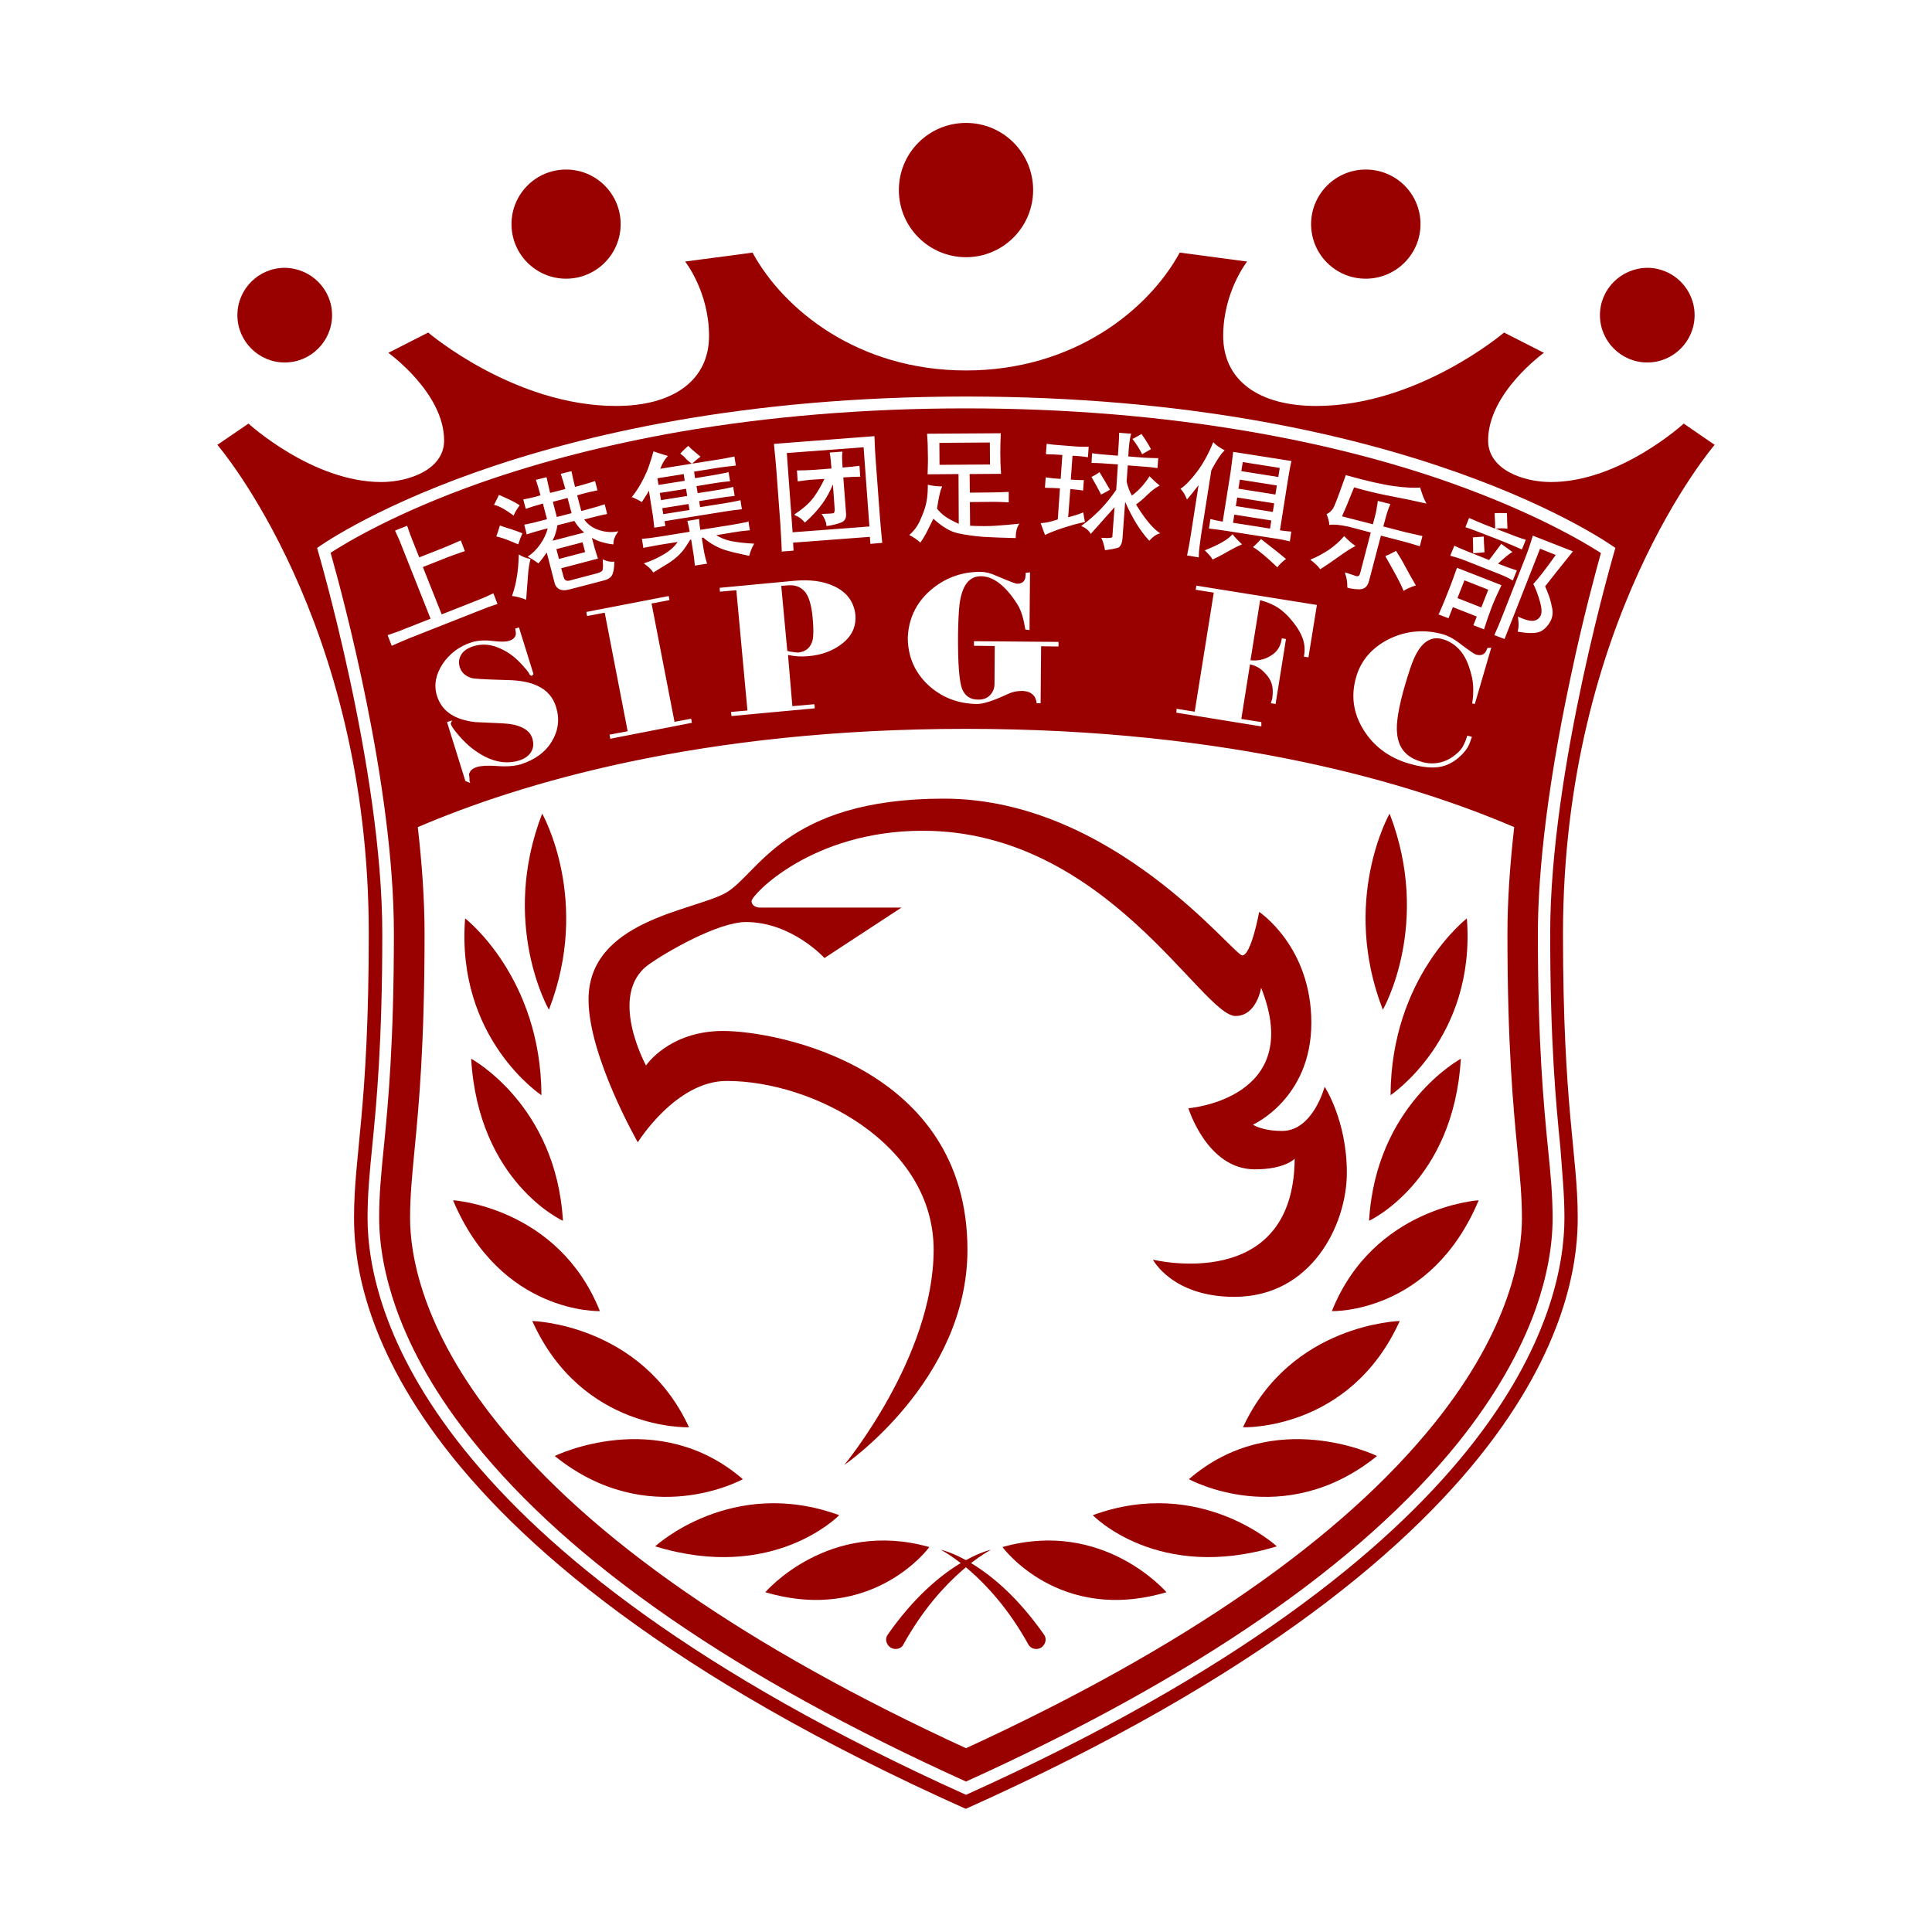 <?xml version="1.0" encoding="utf-8"?>
<!-- Generator: Adobe Illustrator 22.1.0, SVG Export Plug-In . SVG Version: 6.00 Build 0)  -->
<svg version="1.1" id="图层_1" xmlns="http://www.w3.org/2000/svg" xmlns:xlink="http://www.w3.org/1999/xlink" x="0px" y="0px"
	 viewBox="0 0 800 800" style="enable-background:new 0 0 800 800;" xml:space="preserve">
<style type="text/css">
	.st0{fill-rule:evenodd;clip-rule:evenodd;fill:#990000;}
	.st1{fill:#990000;}
</style>
<path class="st0" d="M710,184.2l-12.8-8.8c0,0-26.4,24.2-55,24.2c-11.4,0-26-5.1-26-17.2c0-19.8,23.1-36.3,23.1-36.3l-16.5-8.4
	c0,0-35.6,30.4-77.8,30.4c-23.8,0-38.5-10.6-38.5-29c0-18.3,9.9-30.8,9.9-30.8l-27.9-3.7c-12.8,23.5-43.7,48.8-88.5,48.8
	c-44.8,0-75.6-25.3-88.4-48.8l-27.9,3.7c0,0,9.9,12.5,9.9,30.8c0,18.3-14.7,29-38.5,29c-42.2,0-77.8-30.4-77.8-30.4l-16.5,8.4
	c0,0,23.1,16.5,23.1,36.3c0,12.1-14.7,17.2-26,17.2c-28.6,0-55-24.2-55-24.2L90,184.2c0,0,62.7,72.4,62.7,202.3
	c0,72.6-6.1,91.3-6.1,117.7c0,26.4,7.7,134.8,253.3,244.8c245.6-110,253.4-218.4,253.4-244.8c0-26.4-6.1-45.1-6.1-117.7
	C647.3,256.7,710,184.2,710,184.2z M647.8,504.3c0,38.3-24.2,138.1-247.8,238.9C176.4,642.4,152.2,542.5,152.2,504.3
	c0-9.7,0.8-18.3,1.9-29.3c1.8-18.1,4.2-42.9,4.2-88.5c0-68.4-27-159.6-27-159.6s85.4-62.7,268.8-62.7c183.4,0,268.8,62.7,268.8,62.7
	s-27,91.2-27,159.6c0,45.6,2.4,70.4,4.2,88.5C646.9,485.9,647.8,494.6,647.8,504.3z"/>
<path class="st1" d="M427.8,78.7c0,15.3-12.4,27.8-27.8,27.8c-15.3,0-27.8-12.4-27.8-27.8s12.4-27.8,27.8-27.8
	C415.4,50.9,427.8,63.3,427.8,78.7z"/>
<circle class="st1" cx="234.4" cy="92.8" r="22.6"/>
<path class="st1" d="M137.5,130.5c0,10.8-8.8,19.6-19.6,19.6c-10.8,0-19.6-8.8-19.6-19.6c0-10.8,8.8-19.6,19.6-19.6
	C128.7,111,137.5,119.7,137.5,130.5z"/>
<path class="st1" d="M542.9,92.8c0,12.5,10.1,22.6,22.6,22.6c12.5,0,22.7-10.1,22.7-22.6s-10.1-22.6-22.7-22.6
	C553.1,70.2,542.9,80.3,542.9,92.8z"/>
<path class="st1" d="M662.5,130.5c0,10.8,8.8,19.6,19.6,19.6c10.8,0,19.6-8.8,19.6-19.6c0-10.8-8.8-19.6-19.6-19.6
	C671.3,111,662.5,119.7,662.5,130.5z"/>
<g>
	<path class="st1" d="M370.8,682.8c-0.7,0-1.3-0.2-1.9-0.5c-1.8-1.1-2.6-3.5-1.4-5.3c21.7-31.1,42.9-35.3,42.9-35.3
		s-20.2,10.1-36.3,39.2C373.5,682.2,372.2,682.8,370.8,682.8L370.8,682.8z"/>
	<path class="st1" d="M316.9,659.3c0,0,26.1-30.5,67.9-18.7C384.9,640.6,361.5,672.5,316.9,659.3z"/>
	<path class="st1" d="M271.3,640.3c0,0,31.6-29.2,76.2-12.9C347.5,627.4,320.5,655.4,271.3,640.3z"/>
	<path class="st1" d="M229.7,602.9c0,0,42.6-20.9,77.9,9.6C307.6,612.5,268.5,634.2,229.7,602.9z"/>
	<path class="st1" d="M220.4,547c0,0,45.1,1.1,64.9,44C285.3,591,241,592.7,220.4,547z"/>
	<path class="st1" d="M187.6,497c0,0,43.5,2.7,60.8,45.9C248.4,542.9,207.4,544.3,187.6,497z"/>
	<path class="st1" d="M195.1,438.4c0,0,35.2,19,38,67.1C233,505.5,198.1,489.5,195.1,438.4z"/>
	<path class="st1" d="M192.6,380.3c0,0,31.4,24.2,31.6,73.2C224.2,453.5,188.7,430.1,192.6,380.3z"/>
	<path class="st1" d="M224.5,336.9c0,0,20.4,35.8,2.8,81.2C227.2,418,206.9,382.5,224.5,336.9z"/>
	<path class="st1" d="M429.1,682.8c0.7,0,1.3-0.2,1.9-0.5c1.8-1.1,2.6-3.5,1.4-5.3c-21.7-31.1-42.9-35.3-42.9-35.3
		s20.2,10.1,36.3,39.2C426.5,682.2,427.8,682.8,429.1,682.8L429.1,682.8z"/>
	<path class="st1" d="M483,659.3c0,0-26.1-30.5-67.9-18.7C415.1,640.6,438.4,672.5,483,659.3z"/>
	<path class="st1" d="M528.7,640.3c0,0-31.6-29.2-76.2-12.9C452.5,627.4,479.4,655.4,528.7,640.3z"/>
	<path class="st1" d="M570.2,602.9c0,0-42.6-20.9-77.9,9.6C492.4,612.5,531.4,634.2,570.2,602.9z"/>
	<path class="st1" d="M579.6,547c0,0-45.1,1.1-64.9,44C514.6,591,558.9,592.7,579.6,547z"/>
	<path class="st1" d="M612.3,497c0,0-43.5,2.7-60.8,45.9C551.5,542.9,592.5,544.3,612.3,497z"/>
	<path class="st1" d="M604.9,438.4c0,0-35.2,19-38,67.1C566.9,505.5,601.9,489.5,604.9,438.4z"/>
	<path class="st1" d="M607.4,380.3c0,0-31.4,24.2-31.6,73.2C575.7,453.5,611.2,430.1,607.4,380.3z"/>
	<path class="st1" d="M575.4,336.9c0,0-20.4,35.8-2.8,81.2C572.7,418,593,382.5,575.4,336.9z"/>
</g>
<path class="st1" d="M264.1,473c0,0-20.4-35.6-20.4-59.1c0-32.6,42.9-36.7,56.5-44c13.6-7.3,24.2-39.2,90.6-39.2
	c70.1,0,119.9,64.9,123.6,64.9c3.7,0,7-18,7-18s21.6,14.3,21.6,45.9c0,31.5-24.2,42.2-24.2,42.2s3.7,2.6,12.1,2.6
	c12.8,0,17.6-18.3,17.6-18.3s9.2,13.9,9.2,35.6c0,21.6-14.7,51.4-46.6,51.4c-25.7,0-33.7-15.4-33.7-15.4s58.3,14.3,58.7-41.8
	c0,0-4,4.4-16.5,4.4c-19.8,0-27.5-25.3-27.5-25.3s48.5-3.8,30.1-49.9c0,0-1.8,11.7-10.6,11.7c-13.9,0-53.6-76.7-129.5-76.7
	c-46.2,0-70.9,26.7-70.9,29.1c0,2.4,3,2.7,3,2.7h59.1l-31.9,20.9c0,0-13.5-14.9-32.5-14.9c-11.6,0-33,12.4-40.3,17.6
	c-17.2,12.4-1.1,41.8-1.1,41.8s9.5-14.3,31.9-14.3s101.2,15,101.2,90.6c0,54.3-51,89.1-51,89.1s37-44.7,37-89.1
	c0-44-50.1-69.9-85.6-69.9C279.9,447.5,264.1,473,264.1,473z"/>
<g>
	
		<rect x="389" y="183.3" transform="matrix(1 -6.807588e-03 6.807588e-03 1 -1.27 2.724)" class="st0" width="20.9" height="9.1"/>
	
		<rect x="274.3" y="209.4" transform="matrix(0.988 -0.157 0.157 0.988 -29.644 46.604)" class="st0" width="11" height="2.5"/>
	<path class="st0" d="M360,218l-2.4-32.8l-31.8,2.4l2.4,32.8L360,218z M329.1,212.9c3.5-2.3,6.2-4.7,8-7.2c1.7-2.4,3.1-4.9,4.3-7.4
		l-4.7,0.3c-1.9,0.1-3.9,0.4-6.1,0.7l-0.3,0l-0.3-4.5l0.3,0c2,0,4-0.1,6-0.2l8-0.6c-0.2-2.7-0.4-4.8-0.7-6.3l0-0.3l5.2-0.4l0,0.3
		c-0.2,1.4-0.1,3.6,0.1,6.3c2.5-0.2,4.7-0.4,6.7-0.7l0.3,0l0.3,4.5l-0.3,0c-2,0-4.3,0.1-6.7,0.3l1.1,14.5c0.3,2.2-0.4,3.6-2.1,4.2
		c-1.6,0.6-3.5,1.1-5.7,1.4l-0.3,0l0-0.3c-0.1-1.3-0.7-2.8-1.7-4.3l-0.3-0.4l0.5,0c3-0.1,4.1-0.2,4.4-0.3c0.4-0.1,0.6-0.9,0.5-2
		l-0.7-9.9c-1.3,3.1-2.8,5.8-4.5,8.1c-1.9,2.6-4.2,5.1-6.9,7.5l-0.2,0.2l-0.2-0.2c-0.9-1.1-2.1-2.1-3.6-2.7l-0.5-0.2L329.1,212.9z"
		/>
	<rect x="272.3" y="197" transform="matrix(0.988 -0.157 0.157 0.988 -27.733 46.146)" class="st0" width="11" height="2.8"/>
	<path class="st0" d="M336.5,265c0.4-1.8,0.4-4.9,0-9.2c-0.5-5.5-1.7-9.3-3.5-11.1c-1.8-1.9-4.1-2.6-7.1-2.3l-2.4,0.2l2.5,26.9
		c0.6,0.2,1.4,0.4,2.4,0.5c0.9,0.1,1.6,0.2,2,0.2l0.2,0C333.8,269.8,335.7,268.1,336.5,265z"/>
	<rect x="273.3" y="203.1" transform="matrix(0.988 -0.157 0.157 0.988 -28.693 46.37)" class="st0" width="11" height="3"/>
	
		<rect x="519.9" y="186.7" transform="matrix(0.156 -0.988 0.988 0.156 248.445 679.634)" class="st0" width="3.8" height="15.5"/>
	
		<rect x="516.7" y="208.3" transform="matrix(0.156 -0.988 0.988 0.156 224.171 694.469)" class="st0" width="3.4" height="15.5"/>
	
		<rect x="605.6" y="240.7" transform="matrix(0.366 -0.931 0.931 0.366 157.763 723.379)" class="st0" width="7.9" height="10.6"/>
	
		<rect x="518.8" y="194" transform="matrix(0.156 -0.988 0.988 0.156 240.205 684.675)" class="st0" width="3.8" height="15.5"/>
	
		<rect x="517.7" y="201.3" transform="matrix(0.156 -0.988 0.988 0.156 232.087 689.651)" class="st0" width="3.6" height="15.5"/>
	<path class="st0" d="M662.9,229c-7.1-4.6-27.7-16.8-62-29c-25.4-9-53.3-16.1-82.9-21.2c-37-6.4-76.7-9.7-118.1-9.7
		c-41.5,0-81.4,3.3-118.5,9.7c-29.6,5.2-57.5,12.3-83,21.3c-34.1,12.1-54.4,24.2-61.5,28.8c5,17.7,26.2,96,26.2,157.5
		c0,45.8-2.4,70.7-4.2,88.9c-1.1,10.9-1.9,19.4-1.9,28.8c0,11.8,2.4,24.5,7,37.6c6.5,18.3,17.2,36.9,32,55.2
		C236.4,647.4,305,694.7,400,737.7c94.9-43,163.5-90.3,203.9-140.5c14.7-18.4,25.5-37,32-55.2c4.6-13.1,7-25.8,7-37.6
		c0-9.4-0.8-18-1.9-28.8c-1.8-18.2-4.2-43.2-4.2-88.9c0-19.7,2.4-54.2,13.6-106.5C655.5,255.9,660.8,236.6,662.9,229z M608.3,214.5
		l0.3,0.1c1.5,0.7,5,2.2,10.5,4.3l0-0.3c0-0.9,0-2.8-0.2-5.8l0-0.3l0.3,0c1.2-0.1,2.7-0.1,4.5,0l0.3,0l0,0.3
		c0.1,2.8,0.1,4.8,0.2,5.8l0,0.3l-0.3,0c-1.5-0.2-3-0.2-4.4,0l-0.2,0c0.3,0.1,0.5,0.2,0.8,0.3c6.1,2.4,9.8,3.8,11.4,4.2l0.3,0.1
		l-1.6,4l-0.3-0.1c-1.5-0.7-5.2-2.3-11.1-4.6c-5.9-2.3-9.8-3.8-11.7-4.4l-0.3-0.1L608.3,214.5z M609.9,222.8l0-0.3l0.3,0
		c1.2-0.1,2.5-0.2,3.9-0.3l0.3,0l0,0.3c0,1,0.1,3,0.3,5.9l0,0.3l-4.7,0.4l0-0.3C610,227.9,610,225.9,609.9,222.8z M602.2,226
		l0.3,0.1c1.4,0.7,6.2,2.7,14.1,5.8c2.4-3.1,4-5.3,4.9-6.5l0.2-0.2l0.2,0.2c1.3,0.9,2.6,1.9,4,2.9l0.4,0.3l-0.4,0.2
		c-0.9,0.5-2.8,2-5.6,4.6c3.6,1.4,6.1,2.3,7.5,2.7l0.3,0.1l-1.7,4.2l-0.3-0.2c-1.3-0.8-3-1.6-5-2.4l-14.4-5.7
		c-2.3-0.9-4.3-1.5-5.9-1.9l-0.3-0.1L602.2,226z M595.9,254c1.4-3.2,2.7-6.3,3.8-9.2c1.2-2.9,2.3-6.1,3.5-9.4l0.1-0.3l18.4,7.2
		l-0.1,0.3c-1.3,2.7-2.6,5.5-3.8,8.5c-1.1,2.9-2.2,6-3.2,9.2l-0.1,0.3l-4.4-1.7l1.4-3.6l-9.9-3.9l-1.8,4.6l-4.2-1.6L595.9,254z
		 M609.6,280.9c-0.9-4.2-2.2-7.6-3.8-10c-2.1-3.1-4.9-5.2-8.3-6.2c-5-1.5-9,1.2-12,8c-1,2.2-2.2,5.9-3.7,10.9
		c-2.6,9-3.8,15.8-3.3,20.1c0.6,6.1,3.8,9.9,10,11.7c2.9,0.9,5.7,0.9,8.3,0.2c2.6-0.7,4.9-2.1,7-4.1c1-0.9,1.7-1.9,2.2-2.9
		c0.5-1,1-2.1,1.4-3.5l0.2-0.5l1.9,0.5l-0.2,0.5c-0.5,1.6-1,2.9-1.6,3.9c-0.6,1-1.5,2.1-2.7,3.3c-2.8,2.7-5.8,4.3-9.1,4.8
		c-0.8,0.1-1.7,0.2-2.7,0.2c-2.7,0-6-0.5-9.7-1.6c-8.3-2.4-14.7-7.2-18.9-14c-4.3-6.9-5.3-14.3-3-22c2-6.9,6.7-12.2,13.8-15.7
		c7.1-3.4,14.6-4,22.3-1.8c1.9,0.6,3.9,1.6,5.9,3.1c5.7,4.3,7.1,5.1,7.5,5.2c1.6,0.5,2.9,0.3,3.8-0.7c0.2-0.3,0.6-0.9,0.9-1.7
		l0.1-0.3l1.6-0.1l-6.8,23.3l-1.1-0.2c0.2-1.6,0.4-2.9,0.4-3.8C610.1,285.1,610,282.8,609.6,280.9z M573.7,230.2l0.3-0.1
		c1.3-0.5,2.6-1.2,3.9-1.9l0.2-0.1l0.1,0.2c1.1,1.7,2.4,3.8,3.7,6.3c1.3,2.4,2.7,5,4.2,7.5l0.2,0.3l-0.3,0.1c-2.1,0.7-3.7,1.4-4.5,2
		l-0.3,0.2l-0.1-0.3c-1-2.5-3.5-7.2-7.3-13.8L573.7,230.2z M549.5,212.8c0.9-0.4,1.7-1.2,2.4-2.1c0.7-1,2.4-5.6,5.3-13.8l0.1-0.2
		l0.2,0.1c8.6,2.4,15.2,3.9,19.8,4.5c4.5,0.6,8.1,0.8,10.5,0.6l0.2,0l0.1,0.2c0.9,2.9,1.7,4.9,2.3,5.9l0.3,0.5l-0.6-0.1
		c-4.3-1-9.1-2-14.4-3c-5.2-1-10.2-2.2-15-3.6c-2.2,5.5-3.9,9.6-5,12l12.8,3.3l1-3.9c0.3-1,0.6-2.9,1-5.5l0-0.3l5.2,1.3l-0.1,0.3
		c-0.8,1.9-1.4,3.7-1.8,5.3l-1,3.7l9.3,2.4c1.2,0.3,3.4,0.8,6.6,1.5l0.3,0.1l-1.1,4.2l-0.3-0.1c-2.8-0.9-5-1.5-6.5-1.9l-9.3-2.4
		l-4.9,18.7c-0.6,2.3-1.8,3.4-3.7,3.5l-0.6,0c-1.5,0-3-0.2-4.5-0.6l-0.2-0.1l0-0.2c0-2.2-0.3-4.1-0.9-5.5L557,237l0.6,0.2
		c1.4,0.5,2.7,0.9,3.8,1.3c0.2,0.1,0.4,0.1,0.6,0.1c0.4,0,0.9-0.1,1.2-1.2l4.4-16.9l-9.1-2.4c-3.6-0.8-6.2-1-7.8-0.8l-0.3,0.1l0-0.3
		c0-1-0.4-2.3-1-4l-0.1-0.2L549.5,212.8z M542.9,231.6c2.5-1,5-2.4,7.3-3.9c2.3-1.6,4.4-3.4,6.2-5.5l0.2-0.2l0.2,0.2
		c1.7,1.7,3.1,2.9,4.1,3.6l0.4,0.3l-0.4,0.2c-1.8,0.9-4.2,2.5-7.1,4.6c-3,2.1-5.3,3.7-7,4.7l-0.2,0.1l-0.1-0.2
		c-0.5-0.8-1.7-2-3.5-3.4l-0.4-0.3L542.9,231.6z M510.6,187.4l0-0.3l24.2,3.8l-0.1,0.3c-0.5,2.1-1,4.9-1.5,8.1l-3.2,20.3
		c1.4,0.2,2.9,0.4,4.4,0.5l0.3,0l-0.6,4.1l-0.3-0.1c-1.8-0.4-3.5-0.8-5-1l-21.8-3.4c-2.1-0.3-4.2-0.6-6.1-0.8l-0.3,0l0.6-4l0.3,0.1
		c1.6,0.4,3.2,0.7,4.8,1l3.2-20.1C509.9,192.8,510.3,190,510.6,187.4z M532.5,231.5l-0.3,0.2c-1.2,0.9-2.3,1.9-3.1,3l-0.2,0.2
		l-0.2-0.2c-4.2-4-7.4-6.7-9.6-8l-0.3-0.2l0.3-0.2c0.8-0.7,1.8-1.7,2.9-2.9l0.2-0.2l0.2,0.2c0.9,0.7,2.1,1.7,3.7,2.9
		c1.6,1.2,3.7,2.9,6.1,4.9L532.5,231.5z M514.3,225.4l-0.4,0.2c-1.5,0.6-3.1,1.4-4.8,2.4c-1.8,1-4,2.3-6.8,3.6l-0.2,0.1l-0.1-0.2
		c-0.5-0.9-1.5-2-2.8-3.3l-0.3-0.3l0.4-0.2c5.3-2.1,9-4.2,10.9-6.3l0.2-0.2l0.2,0.3c0.7,0.9,1.8,2.1,3.4,3.6L514.3,225.4z
		 M489.1,202.2c1.8-1.2,4-3.5,6.6-6.9c2.5-3.4,4.7-7.3,6.5-11.8l0.2-0.4l0.3,0.3c0.9,1,2.3,1.9,4.1,2.9l0.3,0.2l-0.3,0.3
		c-1.3,1.2-3,3.8-5.2,7.9l-4.3,27.2c-0.5,3.4-0.9,6.3-0.9,8.6l0,0.3l-4.9-0.8l0.1-0.3c0.5-2.3,1-5.1,1.5-8.3l3.2-20.5
		c-1.7,2.2-3.2,4.1-4.5,5.6l-0.3,0.3l-0.2-0.4c-0.5-1.3-1.2-2.6-2.3-3.8l-0.2-0.2L489.1,202.2z M487.2,293.5l7.5,1.2l7.9-49.3
		l-7.5-1.2l0.3-1.7l49.9,8l-3.5,21.7l-1.9-0.3l0.1-0.5c0.4-2.5,0.2-4.7-0.5-6.8c-0.7-2.1-2-4.4-3.9-6.8c-2-2.6-4.2-4.7-6.3-6.1
		c-2-1.3-4.5-2.4-7.5-3.2l-4,24.9c2.8,0.3,5.6-0.2,8.1-1.7c2.7-1.5,4.3-3.8,4.8-6.9l0.1-0.5l1.7,0.3l-4.3,26.9l-2-0.3l0.2-0.6
		c0.2-0.5,0.3-1,0.4-1.3c0.3-2,0.3-3.8,0-5.3c-0.3-1.4-0.9-2.7-1.8-3.9c-1.1-1.4-2.3-2.6-3.5-3.4c-1.1-0.7-2.4-1.3-3.9-1.6
		l-3.6,22.6l8.3,1.3l0,1.8l-35.2-5.7L487.2,293.5z M469.3,181.6c1.1-0.6,2.2-1.2,3.2-1.8l0.2-0.1l0.1,0.2c1.3,1.8,2.5,3.7,3.7,5.9
		l0.1,0.2l-3.7,2.1l-0.1-0.3c-1.2-2.3-2.4-4.2-3.7-5.8l-0.2-0.3L469.3,181.6z M452.2,187.7l0.3,0c1.7,0.3,5.2,0.6,10.4,1
		c0.3-4.3,0.5-7.4,0.5-9.2v-0.3l5,0.4l-0.1,0.3c-0.5,1.7-0.9,4.7-1.1,9.1l6.3,0.5c2,0.1,3.8,0.2,5.5,0.2l0.6,0l-0.3,4.1l-0.3,0
		c-1.8-0.3-3.7-0.5-5.7-0.6l-6.3-0.5l-0.5,6.7c0.5,2.1,1.2,4.1,2.2,5.8c2.8-2.1,5.2-4.7,7.1-7.7l0.2-0.3l0.2,0.2
		c1,1,2.2,2.2,3.7,3.4l0.3,0.3l-0.4,0.2c-1.4,0.7-2.9,1.9-4.5,3.4c-1.6,1.6-3.2,3-4.9,4.2c3.5,5.7,6.7,9.6,9.5,11.6l0.5,0.3
		l-0.5,0.2c-1.4,0.4-2.6,1.4-3.8,2.7l-0.2,0.2l-0.2-0.2c-3.6-3.9-6.9-9.3-9.8-15.9l-1.1,15.1c-0.2,2.3-0.9,3.7-2.1,4
		c-1.1,0.3-2.8,0.6-4.9,0.9l-0.3,0l0-0.3c-0.3-1.6-0.7-3.1-1.3-4.4l-0.2-0.4l0.5,0c0.7,0,1.3,0.1,1.8,0.1c2.2,0,2.3-0.4,2.3-0.5
		l0.9-12.3c-1.1,1.3-2.4,2.8-3.9,4.4c-1.7,1.9-3.6,4.1-5.7,6.4l-0.2,0.3l-0.2-0.3c-0.8-1.3-2-2.2-3.4-2.8l-0.4-0.2l0.4-0.3
		c2.4-1.7,4.9-3.9,7.4-6.4c2.4-2.5,4.7-5.3,6.7-8.3l0.7-10.5c-5.1-0.4-8.6-0.6-10.4-0.6H452l0-0.3L452.2,187.7z M452,197.5
		c1.1-0.6,2.2-1.2,3-1.8l0.2-0.2l0.2,0.2c1.3,2.1,2.7,4.5,4.1,6.9l0.1,0.2l-0.2,0.1c-1,0.6-2.1,1.2-3.3,1.8l-0.2,0.1l-0.1-0.3
		c-1.2-2.4-2.5-4.7-3.8-6.9l-0.2-0.3L452,197.5z M431.3,216.6c1.7-0.1,4-0.6,6.7-1.5l0.9-12.9c-2.1-0.1-4.1-0.2-5.8-0.2h-0.3
		l-0.1-0.3l0.3-4l0.3,0c1.8,0.3,3.8,0.5,5.9,0.6l0.7-9.9c-2.5-0.2-4.7-0.3-6.4-0.3h-0.3l-0.1-0.3l0.3-4l0.3,0
		c1.8,0.3,3.3,0.4,4.5,0.5l7.6,0.6c1.3,0.1,2.7,0.1,4,0.1l1,0l-0.3,4.3l-0.3,0c-1.7-0.3-3.8-0.5-6.1-0.6l-0.7,9.9
		c1.6,0.1,3.2,0.2,4.8,0.2l0.6,0l-0.3,4.3l-0.3,0c-1.7-0.3-3.4-0.4-5-0.6l-0.9,11.7c2.3-0.6,4.3-1.2,5.9-1.9l0.3-0.1l0.1,0.3
		c0.2,1.2,0.4,2.4,0.6,3.3l0.1,0.3l-0.3,0.1c-2.5,0.5-5.4,1.3-8.5,2.3c-3.1,1-5.7,2-7.5,2.9l-0.3,0.1l-0.1-0.3
		c-0.5-1.3-1-2.7-1.6-4.3l-0.1-0.3L431.3,216.6z M377,221.1c1.5-1.4,2.7-3,3.6-4.8c0.9-1.9,1.8-4,2.5-6.3c0.7-2.3,1.1-5.3,1.1-9
		l0-0.3l0.3,0.1c1.8,0.4,3.6,0.6,5.2,0.6h0.4l-0.1,0.4c-0.7,1.3-1.3,4.3-2,8.8c0.8,1,1.9,2.2,3.3,3.2c1.4,1,3.3,2,5.7,3.1l-0.1-20.6
		l-12.8,0.1l0-0.3c0.1-2.8,0.2-5.6,0.1-8.4c0-2.8-0.1-5.5-0.3-7.8l0-0.3l30.5-0.2l0,0.3c-0.1,2.3-0.2,4.9-0.2,7.8
		c0,2.9,0.1,5.8,0.3,8.4l0,0.3l-13,0.1l0.1,7.7l9.6-0.1c1.7,0,3.7-0.1,6.2-0.2l0.3,0l0,4.3l-0.3,0c-2.1-0.1-4-0.2-5.6-0.2l-10.2,0.1
		l0.1,9.8c4,0.2,7.6,0.2,10.6,0c3.2-0.2,6.3-0.5,9.3-0.8l0.5-0.1l-0.3,0.5c-0.4,0.7-0.7,1.4-0.9,2.3c-0.2,0.9-0.3,1.8-0.3,2.9l0,0.3
		l-0.3,0c-4.9-0.1-9.4-0.3-13.1-0.5c-3.8-0.3-7.3-0.8-10.6-1.5c-3.2-0.7-6.6-2.8-10.1-6l-2.2,4.4c-0.7,1.5-1.7,3.3-3,5.2l-0.2,0.3
		l-0.2-0.2c-1.2-1.1-2.6-2-4.1-2.8l-0.3-0.2L377,221.1z M385.1,244.6c5.8-5.1,12.7-7.8,20.6-7.8l0.3,0c2,0,4.2,0.5,6.5,1.6
		c6.6,2.8,8.2,3.3,8.6,3.3h0c1.7,0,2.8-0.6,3.3-1.9c0.2-0.4,0.2-1.1,0.3-2.1l0-0.5l1.8-0.2l-0.2,23.9l-1.7-0.2l-0.1-0.4
		c-0.3-1.6-0.5-2.8-0.7-3.6c-0.6-2.5-1.4-4.6-2.3-6.1c-1.9-3.1-3.9-5.7-6.2-7.8c-3-2.8-6.1-4.2-9.1-4.2c-5,0-7.9,3.9-8.9,11.8
		c-0.3,2.5-0.5,6.6-0.6,12.1c-0.1,12.3,0.5,20.1,1.8,23c1.2,2.8,3.4,4.2,6.6,4.2c0,0,0,0,0,0c2.1,0,3.7-0.6,4.9-1.9
		c1.2-1.3,1.8-2.8,1.8-4.6l0.1-15.7l-8.6-0.1l0-1.9l35,0.3l0,1.9l-7.2-0.1l-0.2,23.6l-1.6,0l-0.1-0.4c-0.2-1.1-0.5-1.8-0.8-2.3
		c-1.1-1.6-2.8-2.4-5.4-2.4c0,0,0,0,0,0c-2.1,0-4.2,0.5-6.4,1.6c-5.4,2.5-9.4,3.8-12,3.8h-0.1c-7.8-0.1-14.5-2.7-20-7.7
		c-5.7-5.3-8.6-11.9-8.6-19.8C376.2,256.4,379.2,249.8,385.1,244.6z M362.1,180.6l0,0.3c0.1,3.5,0.3,7.2,0.6,10.9l1.6,21.6
		c0.3,3.8,0.6,7.6,1,11.1l0,0.3l-4.9,0.4l-0.2-2.9l-31.8,2.4l0.2,3.3l-4.9,0.4l0-0.3c-0.1-3.7-0.4-7.6-0.6-11.5l-1.6-21.6
		c-0.3-3.5-0.6-7.1-1-10.9l0-0.3L362.1,180.6z M328.1,292.4l9.1-0.8l0.2,1.7l-34.5,3.2l-0.2-1.7l6.8-0.6l-4.6-49.8l-6.8,0.6
		l-0.1-1.6l30.8-2.9c6.5-0.6,12,0.1,16.5,2.2c5.4,2.5,8.3,6.5,8.9,11.9c0.4,4.7-1.4,8.8-5.6,12c-3.7,2.9-8.3,4.6-13.8,5.1
		c-3,0.3-5.8,0.1-8.5-0.5L328.1,292.4z M309.9,215.8l0.6,3.8l-0.3,0c-2.4,0.2-4.7,0.5-6.9,0.9l-6.7,1.1c1.7,1.1,3.7,1.9,5.9,2.4
		c2.5,0.5,5.6,0.9,9.4,1.1l0.4,0l-0.2,0.4c-0.9,1.5-1.4,3-1.8,4.4l-0.1,0.3l-0.3-0.1c-2.6-0.6-4.8-1.1-6.7-1.5c-1.9-0.5-3.6-1-5-1.6
		c-1.4-0.6-2.7-1.3-3.8-2c-1.1-0.7-2.2-1.5-3.2-2.4l-0.6,0.1l0.7,4.4c0.3,2,0.8,4.1,1.4,6l0.1,0.3l-5.1,0.8l0-0.3
		c-0.2-2-0.4-4-0.8-6.1l-0.7-4.4l-0.4,0.1c-0.9,1.5-1.8,2.9-2.7,4.1c-1,1.3-2.1,2.4-3.4,3.5c-1.2,1-2.6,2-4.2,2.9
		c-1.5,0.9-3.1,1.9-4.7,2.9l-0.2,0.2l-0.2-0.2c-0.7-1.1-1.9-2.2-3.4-3.3l-0.4-0.3l0.5-0.2c2.6-0.8,5.3-2.1,8-3.7
		c2.5-1.5,4.3-3.2,5.5-5l-6.8,1.1c-2.3,0.4-4.6,0.8-7.1,1.3l-0.3,0.1l-0.6-3.8l0.3,0c1.6-0.1,4-0.4,7.1-0.9l12.4-2
		c-0.2-1.1-0.5-2.5-0.9-4.2l-0.1-0.3l4.9-0.8l0,0.3c0.1,1.7,0.3,3.2,0.5,4.2l12.6-2c2.3-0.4,4.6-0.8,6.9-1.3L309.9,215.8z
		 M250.4,253.7l-7.3,1.4l-0.3-1.7l34.1-6.6l0.3,1.7l-7.4,1.4l9.5,49l6.9-1.3l0.3,1.7l-33.8,6.6l-0.3-1.7l7.5-1.4L250.4,253.7z
		 M261.5,206c0.9-1.1,1.8-2.4,2.7-3.8c0.9-1.4,1.7-2.9,2.5-4.5c0.8-1.6,1.5-3.2,2.1-5c0.6-1.8,1.2-3.6,1.7-5.5l0.1-0.3l0.3,0.1
		c1.3,0.5,3.1,1,5.3,1.7l0.4,0.1l-0.3,0.3c-0.7,0.8-1.3,1.6-1.7,2.4c-0.4,0.7-0.8,1.6-1.2,2.6l13.1-2.1l-0.2-0.1
		c-1-0.7-1.8-1.4-2.4-2.1c-0.6-0.7-1.3-1.3-2-1.8l-0.2-0.2l0.2-0.2c0.7-0.8,1.7-1.8,2.9-2.8l0.2-0.2l0.2,0.2c0.3,0.4,1,1,1.9,1.8
		c1,0.8,1.9,1.6,2.7,2.3l0.3,0.2l-0.3,0.2c-1,0.7-2,1.6-3.1,2.6l-0.2,0.1l10.8-1.7c1.9-0.3,4.1-0.7,6.5-1.2l0.3-0.1l0.6,3.8l-0.3,0
		c-2.7,0.3-4.8,0.6-6.5,0.8l-10.5,1.7l0.4,2.7l7.9-1.3c1.8-0.3,3.7-0.7,5.7-1.1l0.3-0.1l0.6,3.8l-0.3,0c-2.1,0.2-4,0.4-5.7,0.7
		l-7.9,1.3l0.5,2.9l8.3-1.3c1.9-0.3,3.9-0.7,6.1-1.2l0.3-0.1l0.6,3.8l-0.3,0c-2.2,0.2-4.3,0.5-6.1,0.8l-8.3,1.3l0.4,2.5l10.1-1.6
		c2-0.3,4.1-0.7,6.3-1.2l0.3-0.1l0.6,3.8l-0.3,0c-2.1,0.2-4.2,0.5-6.1,0.8l-25.6,4.1l0.3,2l-4.6,0.7l0-0.3c-0.3-2.5-0.5-4.8-0.9-6.7
		l-1.3-8.3c-0.4,0.8-0.8,1.4-1.2,2c-0.5,0.8-1,1.6-1.6,2.5l-0.1,0.2l-0.2-0.1c-1.1-0.7-2.3-1.3-3.8-1.9l-0.4-0.1L261.5,206z
		 M216.7,206.8c2.1-0.4,4-0.8,5.4-1.2l1.7-0.5c-0.6-2.2-1.2-4.3-1.8-6.1l-0.1-0.3l4.4-1.1l0.1,0.3c0.3,1.7,0.8,3.7,1.4,6.2l6.3-1.6
		c-0.7-2.5-1.3-4.5-1.8-6l-0.1-0.3l4.4-1.1l0.1,0.3c0.3,1.7,0.8,3.7,1.4,6.2l2.3-0.6c1.9-0.5,3.8-1.1,5.7-1.7l0.3-0.1l1,3.8
		l-0.3,0.1c-1.9,0.4-3.8,0.8-5.6,1.3l-2.5,0.7l1.7,6.5l4.1-1.1c1.6-0.4,3.4-1,5.3-1.6l0.3-0.1l1,4l-0.3,0.1
		c-2.1,0.4-3.8,0.8-5.2,1.2l-4,1c1.5,2.1,3.5,3.5,5.9,4.3c2.5,0.9,5.1,1.1,7.6,0.7l0.7-0.1l-0.4,0.5c-1.1,1.5-1.7,3.1-1.7,4.6l0,0.3
		l-0.3,0c-1.8-0.2-3.4-0.6-4.8-1c-1.2-0.4-2.5-0.9-3.8-1.7l1,3.8c0.3,1.1,0.8,2.6,1.4,4.5l0.1,0.3l-15.2,4l1,3.7
		c0.3,1,0.8,1.5,1.8,1.5c0.3,0,0.7-0.1,1-0.2l11-2.9c1.1-0.3,1.9-0.7,2.2-1.1c0.2-0.3,0.4-1.3,0.2-4.2l0-0.5l0.4,0.2
		c1.3,0.6,2.7,0.9,4.1,0.8l0.3,0l0,0.3c-0.1,2.8-0.5,4.6-1.1,5.5c-0.6,0.9-1.7,1.6-3.4,2l-14.2,3.7c-0.8,0.2-1.5,0.3-2.1,0.3
		c-2.1,0-3.5-1.1-4-3.2l-3.2-12.4c-1.2,1.7-2.3,3.2-3.3,4.3l-0.2,0.2l-0.2-0.2c-1.1-0.8-2.3-1.6-3.8-2.4l-0.4-0.2l0.4-0.3
		c1.8-1.2,3.4-2.8,4.9-5c1.4-2,2.4-4.1,3-6.4l-1.3,0.3c-2.5,0.7-4.9,1.3-7.1,2.1l-0.3,0.1l-1-4l0.3-0.1c2.1-0.4,4.6-1,7.2-1.7
		l1.9-0.5l-1.7-6.5l-1.7,0.5c-1.4,0.4-3.1,0.9-5.1,1.6l-0.3,0.1l-1-3.8L216.7,206.8z M194.4,323.2l0.3,1l-2-0.8l-7.6-24.4l2.1-0.7
		l-0.5,1.1c-0.1,0.2-0.2,1.2,3.6,5.5c3.2,3.7,6.8,6.5,10.5,8.4c4.9,2.5,9.7,3,14.2,1.6c2.2-0.7,3.9-1.9,4.9-3.5
		c1-1.6,1.2-3.5,0.5-5.7c-1.2-3.8-5.5-5.9-12.7-6.2c-3.7-0.2-7.3-0.3-11-0.5c-4.2-0.5-7.5-1.6-10-3.2c-2.9-1.9-4.8-4.5-5.8-7.8
		c-1.3-4.3-0.5-8.7,2.4-13.1c2.9-4.3,7-7.4,12.2-9c2.3-0.7,5.2-0.9,8.5-0.5c3.2,0.4,5.5,0.4,6.9-0.1c1.6-0.5,2.5-1.4,2.7-2.7
		c0-0.4,0-1-0.2-1.8l-0.1-0.5l1.6-0.5l6,19.3l-0.7,0.8l-0.9-0.5c0-0.1-0.1-0.9-3-4c-2.6-2.9-5.5-5.2-8.6-6.6c-4-2-7.9-2.4-11.7-1.2
		c-2.5,0.8-4.2,2-5.1,3.6c-0.9,1.6-1.1,3.3-0.5,5.1c0.7,2.2,2.3,3.7,5,4.5c0.7,0.2,3.8,0.5,14.7,0.8c5.2,0.1,9.4,0.9,12.5,2.4
		c3.9,1.8,6.5,4.8,7.7,8.9c1.5,4.9,0.9,9.6-1.8,14.1c-2.7,4.5-7,7.6-12.9,9.5c-2.4,0.7-5.6,1-9.7,0.7c-3.9-0.3-6.8-0.1-8.4,0.4
		c-1.9,0.6-3,1.6-3.3,3.1C194.5,322.2,194.4,323,194.4,323.2z M212,246.8l0.1-0.3c0.8-2.3,1.5-4.9,1.9-7.6c0.5-2.7,0.7-5.7,0.8-8.8
		l0-0.5l0.4,0.2c1.3,0.8,2.7,1.3,4.2,1.6l0.3,0.1l-0.1,0.3c-0.4,1.5-0.8,3.8-1,6.9c-0.2,3.1-0.5,6.2-0.7,9.2l0,0.4l-0.4-0.1
		c-1.7-0.7-3.5-1.1-5.2-1.4L212,246.8z M216.3,220.8l-0.1,0.3c-0.5,1.1-1,2.5-1.5,4l-0.1,0.3l-0.3-0.1c-1.4-0.6-2.8-1.2-4.1-1.7
		c-1.3-0.5-2.7-1-4.4-1.4l-0.3-0.1l0.1-0.3c0.5-1.2,0.9-2.6,1.3-3.9l0.1-0.3l0.3,0.1c1.4,0.5,2.8,1,4.3,1.4c1.5,0.5,2.9,1,4.4,1.6
		L216.3,220.8z M204.7,208.8c0.6-1.3,1.3-2.5,1.8-3.7l0.1-0.2l0.2,0.1c1.4,0.6,2.9,1.3,4.4,2c1.5,0.7,2.7,1.4,3.8,2.1l0.2,0.2
		l-0.2,0.2c-0.8,1.1-1.6,2.3-2.2,3.7l-0.1,0.3l-0.3-0.2c-1.2-0.9-2.5-1.8-3.9-2.6c-1.4-0.8-2.6-1.3-3.7-1.6l-0.3-0.1L204.7,208.8z
		 M162.5,267.3l-0.3,0.1l-1.7-4.4l0.3-0.1c2.4-0.8,4.7-1.6,6.8-2.5l10.7-4.2L166.3,226c-0.7-1.9-1.6-3.9-2.6-6l-0.1-0.3l5-2l0.1,0.3
		c0.7,2.1,1.4,4.1,2.2,6l2.7,6.8l9.9-3.9c2.4-1,4.8-2,7-3l0.3-0.1l1.7,4.4l-0.3,0.1c-2.6,0.9-5,1.7-7,2.5l-10.1,4l7.8,19.6l14.7-5.8
		c1.8-0.7,4-1.6,6.4-2.8l0.3-0.1l1.7,4.4l-0.3,0.1c-2.5,0.8-4.7,1.6-6.6,2.4l-29.9,11.8C167.2,265.2,165,266.2,162.5,267.3z
		 M594,589.3c-38.4,47.8-103.6,93-194,134.6c-90.4-41.6-155.7-86.8-194-134.6c-31.5-39.2-36.2-70.1-36.2-85c0-8.8,0.8-17.1,1.8-27.6
		c1.8-18.5,4.2-43.7,4.2-90.1c0-14.2-1.1-29.2-2.8-44.1c42.2-18.1,116.9-40.7,227-40.7c110,0,184.8,22.6,227,40.7
		c-1.7,15-2.8,30-2.8,44.1c0,46.4,2.4,71.7,4.2,90.2c1,10.5,1.8,18.8,1.8,27.6C630.2,519.2,625.5,550.1,594,589.3z M641.5,258.1
		c-1.4,2.1-3,3.4-4.9,3.8c-1.9,0.4-4.5,0.3-7.9-0.3l-0.3-0.1l0.1-0.3c0.4-1.3,0.4-3.1,0.1-5.4l-0.1-0.5l0.4,0.2
		c2.9,1.3,5.1,1.8,6.4,1.5c1.3-0.3,2.2-1.1,2.7-2.2c0.5-1.2,0.4-3.2-0.4-5.9c-0.8-2.8-1.7-5.1-2.6-6.9l-0.1-0.2l0.1-0.1
		c1.9-2,5-6,9.2-11.9l-6.5-2.6l-14.7,37.4l-4.2-1.6l0.1-0.3c1.2-2.7,2.4-5.5,3.5-8.4l9.2-23.4c1.1-2.8,2.1-5.7,3-8.8l0.1-0.3
		l16.6,6.5l-0.2,0.3c-4.7,5.8-8.5,10.6-11.3,14.2c1.3,2.9,2.3,5.6,2.7,8.1C643.3,253.6,642.9,256,641.5,258.1z"/>
	<path class="st0" d="M228.8,223.9l13.1-3.4c-1.4-1.1-2.8-2.7-4.1-4.8l-7,1.8C230.5,219.6,229.9,221.7,228.8,223.9z"/>
	<rect x="229.5" y="206.8" transform="matrix(0.968 -0.253 0.253 0.968 -45.554 65.665)" class="st0" width="6.3" height="6.5"/>
	
		<rect x="230.6" y="225.8" transform="matrix(0.968 -0.253 0.253 0.968 -49.962 67.146)" class="st0" width="11.2" height="4.2"/>
</g>
</svg>
